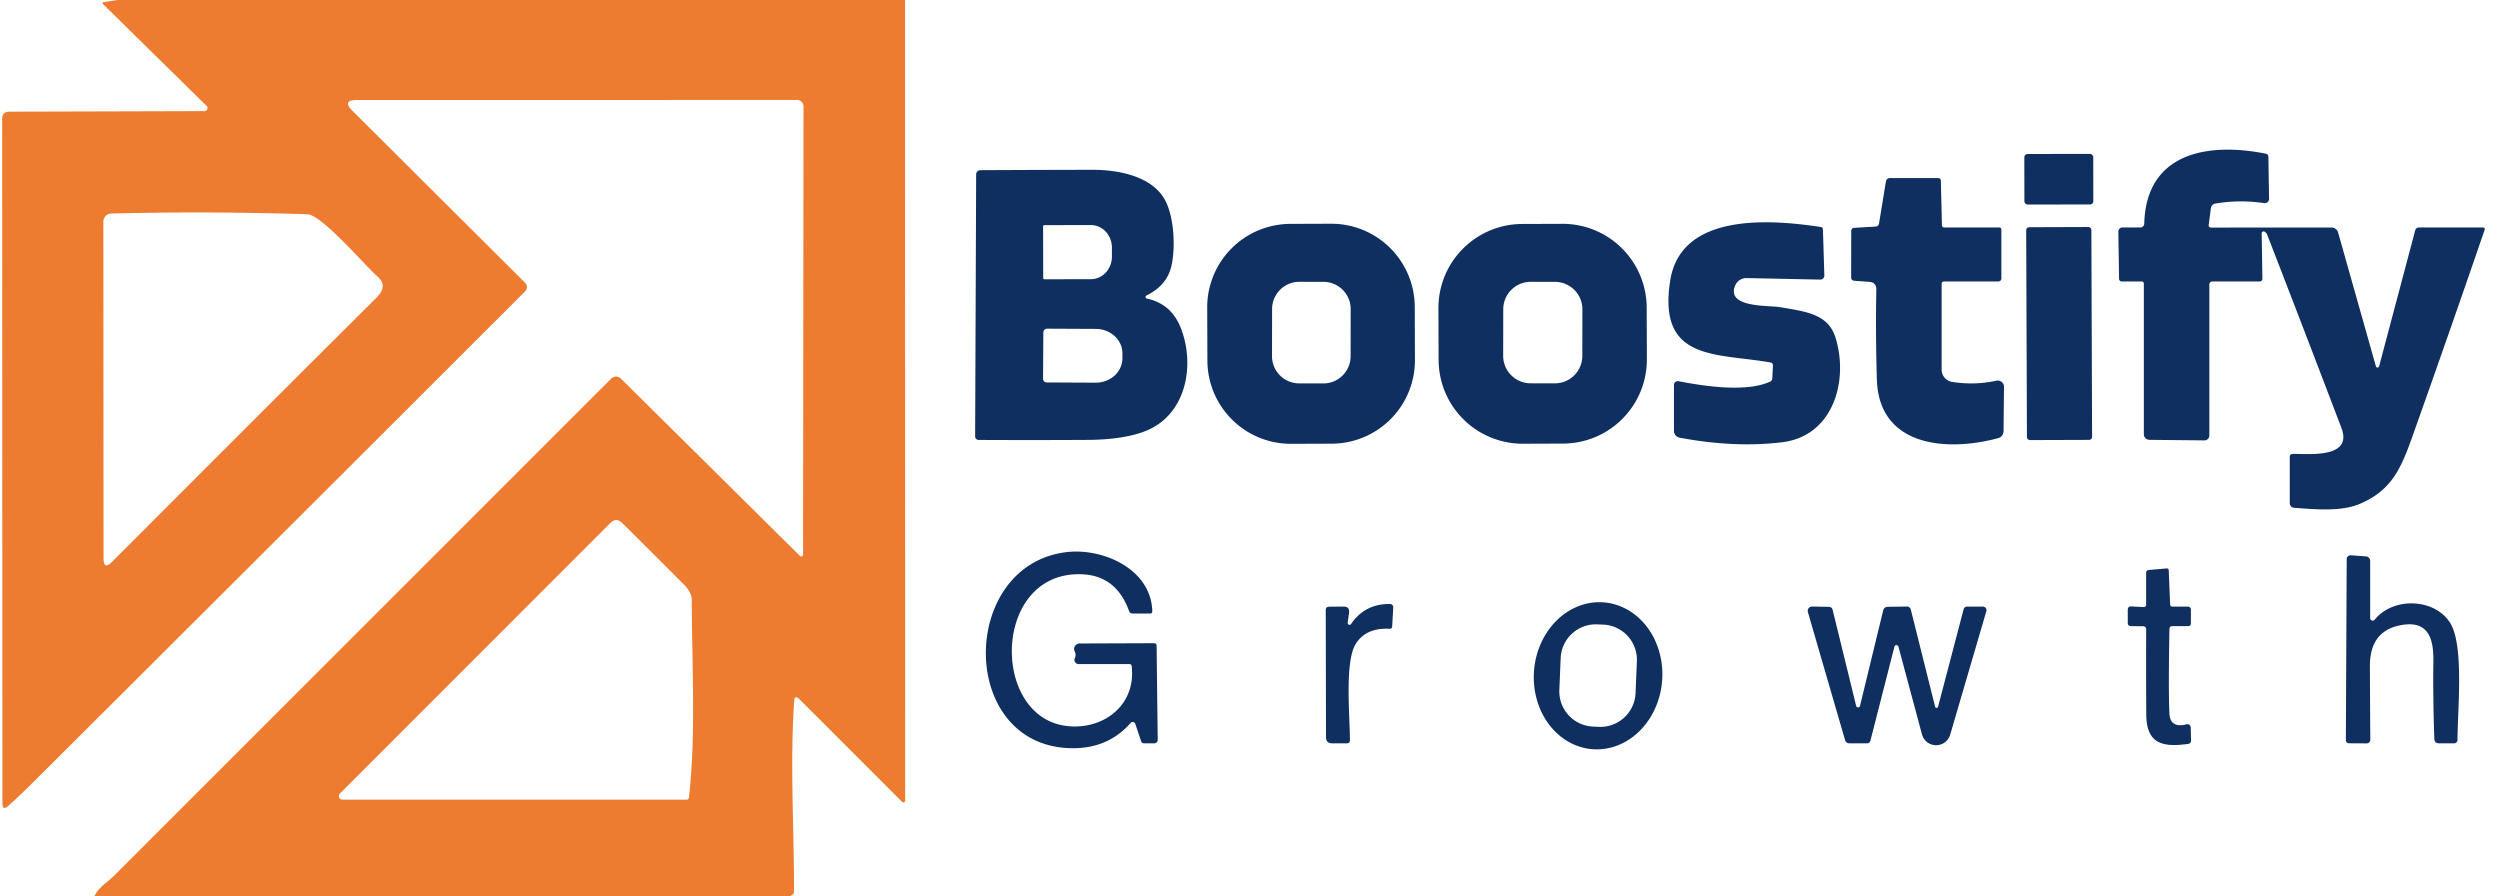 <?xml version="1.0" encoding="UTF-8" standalone="no"?>
<!DOCTYPE svg PUBLIC "-//W3C//DTD SVG 1.1//EN" "http://www.w3.org/Graphics/SVG/1.1/DTD/svg11.dtd">
<svg xmlns="http://www.w3.org/2000/svg" version="1.1" viewBox="0.00 0.00 544.00 195.00">
<path fill="#ed7c31" d="
  M 25.59 0.00
  L 36.81 0.00
  L 192.32 0.00
  L 196.94 0.00
  L 196.96 174.22
  A 0.38 0.38 0.0 0 1 196.31 174.49
  L 173.95 152.14
  Q 172.91 151.10 172.81 152.56
  C 171.88 166.19 172.81 180.33 172.78 194.03
  Q 172.78 194.47 172.40 194.71
  L 171.94 195.00
  L 20.58 195.00
  C 21.29 193.18 23.56 191.81 24.58 190.79
  Q 78.54 136.84 132.98 82.41
  A 1.52 1.51 -45.1 0 1 135.12 82.40
  L 174.08 120.98
  A 0.40 0.39 22.2 0 0 174.75 120.70
  L 174.84 23.17
  A 1.42 1.41 0.2 0 0 173.42 21.75
  L 77.69 21.76
  Q 74.33 21.76 76.71 24.13
  L 114.27 61.54
  A 1.31 1.31 0.0 0 1 114.27 63.40
  Q 60.99 116.65 7.72 169.72
  Q 4.53 172.91 1.86 175.32
  Q 0.52 176.54 0.52 174.73
  L 0.47 25.92
  Q 0.47 24.30 2.08 24.30
  L 44.50 24.18
  A 0.66 0.66 0.0 0 0 44.96 23.05
  L 22.49 0.96
  Q 22.05 0.54 22.65 0.44
  L 25.59 0.00
  Z
  M 82.20 60.23
  C 79.34 57.71 70.04 46.73 66.88 46.62
  Q 45.48 45.94 24.22 46.46
  A 1.78 1.78 0.0 0 0 22.49 48.24
  L 22.53 121.48
  Q 22.53 124.11 24.39 122.25
  Q 53.38 93.18 81.97 64.72
  Q 84.47 62.22 82.20 60.23
  Z
  M 148.81 127.19
  Q 142.21 120.55 135.40 113.81
  Q 134.10 112.53 132.80 113.82
  L 73.95 172.69
  A 0.77 0.77 0.0 0 0 74.49 174.00
  L 149.38 174.01
  Q 149.85 174.01 149.91 173.54
  C 151.49 159.72 150.54 144.53 150.53 130.57
  Q 150.53 128.92 148.81 127.19
  Z"
/>
<path fill="#102f61" d="
  M 481.17 49.52
  L 507.35 49.51
  A 1.47 1.47 0.0 0 1 508.77 50.59
  L 517.00 79.72
  A 0.36 0.36 0.0 0 0 517.69 79.72
  L 525.54 50.16
  Q 525.72 49.50 526.40 49.50
  L 540.21 49.50
  Q 540.83 49.50 540.63 50.09
  Q 533.46 70.99 526.08 91.75
  C 522.91 100.69 521.35 106.31 513.47 109.65
  C 509.34 111.39 503.78 110.82 499.20 110.50
  A 1.02 1.01 -88.2 0 1 498.25 109.48
  L 498.25 99.46
  Q 498.25 98.78 498.93 98.77
  C 502.02 98.70 512.07 99.90 509.50 93.14
  Q 501.47 72.03 493.31 50.99
  Q 493.23 50.79 493.09 50.66
  Q 492.92 50.52 492.84 50.45
  A 0.43 0.43 0.0 0 0 492.14 50.80
  L 492.30 60.60
  Q 492.31 61.25 491.65 61.25
  L 481.50 61.25
  Q 480.75 61.25 480.75 62.00
  L 480.75 94.77
  A 1.07 1.06 0.3 0 1 479.67 95.83
  L 467.73 95.71
  A 1.24 1.24 0.0 0 1 466.50 94.47
  L 466.50 61.75
  Q 466.50 61.25 466.00 61.25
  L 461.69 61.25
  A 0.58 0.57 -0.5 0 1 461.11 60.69
  L 460.95 50.41
  A 0.90 0.90 0.0 0 1 461.85 49.50
  L 465.72 49.50
  A 0.87 0.87 0.0 0 0 466.59 48.66
  C 467.00 33.19 480.45 30.93 493.02 33.44
  Q 493.59 33.56 493.60 34.14
  L 493.75 43.25
  A 0.95 0.94 3.9 0 1 492.66 44.20
  Q 487.31 43.40 482.04 44.30
  A 1.15 1.14 -1.0 0 0 481.09 45.28
  L 480.62 48.90
  Q 480.55 49.52 481.17 49.52
  Z"
/>
<rect fill="#102f61" x="-7.50" y="-5.50" transform="translate(448.00,39.00) rotate(-0.1)" width="15.00" height="11.00" rx="0.69"/>
<path fill="#102f61" d="
  M 249.55 64.97
  Q 254.92 66.10 256.99 71.49
  C 260.00 79.32 258.20 89.57 250.18 93.39
  C 246.53 95.13 241.38 95.69 236.76 95.72
  Q 224.78 95.79 212.95 95.73
  A 0.76 0.76 0.0 0 1 212.19 94.96
  L 212.41 38.05
  Q 212.42 37.03 213.44 37.03
  Q 225.16 36.97 237.75 36.95
  C 242.88 36.94 249.71 38.10 252.92 42.58
  C 255.61 46.33 255.84 54.09 254.86 58.05
  Q 253.83 62.17 249.47 64.30
  A 0.36 0.36 0.0 0 0 249.55 64.97
  Z
  M 226.98 49.26
  L 227.00 60.50
  A 0.27 0.27 0.0 0 0 227.27 60.77
  L 237.38 60.75
  A 4.89 4.58 89.9 0 0 241.95 55.86
  L 241.95 53.86
  A 4.89 4.58 89.9 0 0 237.36 48.97
  L 227.25 48.99
  A 0.27 0.27 0.0 0 0 226.98 49.26
  Z
  M 227.03 72.31
  L 226.97 82.41
  A 0.80 0.80 0.0 0 0 227.77 83.22
  L 238.41 83.27
  A 5.80 5.31 0.3 0 0 244.24 78.00
  L 244.24 76.92
  A 5.80 5.31 0.3 0 0 238.47 71.57
  L 227.83 71.52
  A 0.80 0.80 0.0 0 0 227.03 72.31
  Z"
/>
<path fill="#102f61" d="
  M 402.81 60.30
  L 402.83 50.24
  A 0.66 0.65 88.6 0 1 403.45 49.58
  L 408.12 49.30
  Q 408.77 49.26 408.88 48.61
  L 410.38 39.46
  A 0.85 0.85 0.0 0 1 411.22 38.75
  L 421.78 38.75
  A 0.55 0.55 0.0 0 1 422.33 39.28
  L 422.57 49.04
  A 0.47 0.47 0.0 0 0 423.04 49.50
  L 435.00 49.50
  Q 435.50 49.50 435.50 50.00
  L 435.50 60.50
  Q 435.50 61.25 434.75 61.25
  L 423.00 61.25
  A 0.50 0.50 0.0 0 0 422.50 61.75
  L 422.50 80.44
  A 2.71 2.69 4.6 0 0 424.77 83.10
  Q 429.59 83.88 434.43 82.84
  A 1.35 1.35 0.0 0 1 436.07 84.17
  L 435.97 93.85
  A 1.55 1.55 0.0 0 1 434.83 95.33
  C 424.14 98.26 408.85 97.52 408.40 82.55
  Q 408.11 72.68 408.29 63.05
  Q 408.32 61.44 406.72 61.33
  L 403.54 61.10
  Q 402.80 61.04 402.81 60.30
  Z"
/>
<path fill="#102f61" d="
  M 307.89 78.331
  A 18.15 18.15 0.0 0 1 289.803 96.544
  L 280.944 96.575
  A 18.15 18.15 0.0 0 1 262.73 78.489
  L 262.69 66.929
  A 18.15 18.15 0.0 0 1 280.776 48.716
  L 289.636 48.685
  A 18.15 18.15 0.0 0 1 307.85 66.771
  L 307.89 78.331
  Z
  M 293.909 67.265
  A 5.92 5.92 0.0 0 0 287.999 61.335
  L 282.739 61.325
  A 5.92 5.92 0.0 0 0 276.809 67.235
  L 276.791 77.495
  A 5.92 5.92 0.0 0 0 282.701 83.425
  L 287.961 83.435
  A 5.92 5.92 0.0 0 0 293.891 77.525
  L 293.909 67.265
  Z"
/>
<path fill="#102f61" d="
  M 358.36 78.171
  A 18.29 18.29 0.0 0 1 340.133 96.525
  L 331.394 96.555
  A 18.29 18.29 0.0 0 1 313.04 78.329
  L 313 67.089
  A 18.29 18.29 0.0 0 1 331.227 48.735
  L 339.966 48.705
  A 18.29 18.29 0.0 0 1 358.32 66.931
  L 358.36 78.171
  Z
  M 344.329 67.315
  A 5.97 5.97 0.0 0 0 338.369 61.335
  L 333.089 61.325
  A 5.97 5.97 0.0 0 0 327.109 67.285
  L 327.091 77.425
  A 5.97 5.97 0.0 0 0 333.051 83.405
  L 338.331 83.415
  A 5.97 5.97 0.0 0 0 344.311 77.455
  L 344.329 67.315
  Z"
/>
<path fill="#102f61" d="
  M 385.24 78.87
  C 373.45 76.79 360.62 78.68 363.45 60.99
  C 365.82 46.18 385.37 47.75 396.16 49.39
  Q 396.65 49.46 396.67 49.96
  L 396.98 59.93
  A 0.89 0.88 -0.3 0 1 396.07 60.84
  L 380.04 60.51
  A 2.62 2.61 11.7 0 0 377.58 62.12
  C 375.53 67.00 384.76 66.41 387.33 66.84
  C 393.08 67.82 397.84 68.33 399.43 73.54
  C 402.28 82.83 398.96 94.90 387.74 96.24
  Q 377.36 97.49 365.46 95.23
  A 1.49 1.49 0.0 0 1 364.25 93.77
  L 364.25 83.76
  A 0.83 0.83 0.0 0 1 365.24 82.95
  C 370.74 84.02 379.96 85.44 385.18 83.04
  Q 385.62 82.84 385.65 82.34
  L 385.79 79.57
  Q 385.82 78.98 385.24 78.87
  Z"
/>
<rect fill="#102f61" x="-7.09" y="-23.16" transform="translate(448.07,72.58) rotate(-0.2)" width="14.18" height="46.32" rx="0.63"/>
<path fill="#102f61" d="
  M 247.04 157.51
  A 0.60 0.60 0.0 0 0 246.02 157.31
  Q 241.22 162.81 233.52 162.81
  C 208.36 162.81 208.47 122.86 232.18 120.13
  C 240.00 119.24 250.48 123.80 250.74 132.99
  Q 250.76 133.50 250.24 133.50
  L 246.49 133.50
  Q 245.88 133.50 245.67 132.93
  Q 242.61 124.43 233.72 124.98
  C 216.14 126.07 215.95 155.37 231.54 157.89
  C 239.47 159.18 247.25 153.88 246.26 144.98
  Q 246.21 144.50 245.72 144.50
  L 234.70 144.50
  A 0.90 0.90 0.0 0 1 233.88 143.22
  Q 234.22 142.48 233.86 141.78
  A 1.21 1.21 0.0 0 1 234.93 140.02
  L 251.07 139.96
  Q 251.68 139.96 251.68 140.57
  L 251.92 161.01
  A 0.74 0.74 0.0 0 1 251.18 161.75
  L 249.00 161.75
  Q 248.46 161.75 248.29 161.24
  L 247.04 157.51
  Z"
/>
<path fill="#102f61" d="
  M 510.64 121.69
  A 0.86 0.86 0.0 0 1 511.56 120.83
  L 514.82 121.07
  A 1.00 0.99 -88.2 0 1 515.75 122.07
  L 515.75 134.50
  A 0.55 0.55 0.0 0 0 516.72 134.85
  C 521.05 129.59 530.34 130.35 533.36 135.91
  C 536.17 141.09 534.75 154.81 534.75 161.02
  A 0.73 0.72 -90.0 0 1 534.03 161.75
  L 530.76 161.75
  Q 529.75 161.75 529.71 160.74
  Q 529.40 152.36 529.50 143.68
  C 529.55 139.19 528.49 135.25 523.18 135.92
  Q 515.65 136.87 515.69 144.99
  Q 515.72 152.99 515.78 160.96
  A 0.80 0.80 0.0 0 1 514.98 161.76
  L 511.13 161.74
  A 0.68 0.68 0.0 0 1 510.46 161.06
  L 510.64 121.69
  Z"
/>
<path fill="#102f61" d="
  M 472.74 132.00
  L 476.09 132.00
  A 0.65 0.65 0.0 0 1 476.74 132.65
  L 476.74 135.60
  Q 476.74 136.25 476.09 136.25
  L 472.69 136.25
  Q 472.08 136.25 472.07 136.86
  Q 471.83 150.13 472.06 155.19
  Q 472.21 158.55 475.81 157.60
  A 0.71 0.71 0.0 0 1 476.70 158.26
  L 476.77 161.17
  A 0.69 0.68 -5.2 0 1 476.18 161.87
  C 470.62 162.64 467.07 161.90 467.03 155.49
  Q 466.97 146.22 467.01 136.92
  A 0.65 0.65 0.0 0 0 466.36 136.27
  L 463.62 136.24
  A 0.62 0.62 0.0 0 1 463.00 135.62
  L 463.00 132.71
  Q 463.00 131.92 463.79 131.96
  L 466.41 132.09
  Q 467.00 132.12 467.00 131.53
  L 467.00 124.67
  Q 467.00 124.08 467.59 124.03
  L 471.40 123.69
  Q 471.90 123.65 471.92 124.15
  L 472.22 131.49
  Q 472.24 132.00 472.74 132.00
  Z"
/>
<path fill="#102f61" d="
  M 346.567 163.027
  A 16.02 13.98 94.2 0 1 333.798 146.026
  A 16.02 13.98 94.2 0 1 348.913 131.073
  A 16.02 13.98 94.2 0 1 361.683 148.074
  A 16.02 13.98 94.2 0 1 346.567 163.027
  Z
  M 356.188 143.891
  A 7.66 7.66 0.0 0 0 348.856 135.917
  L 347.577 135.863
  A 7.66 7.66 0.0 0 0 339.603 143.196
  L 339.312 150.129
  A 7.66 7.66 0.0 0 0 346.644 158.103
  L 347.923 158.157
  A 7.66 7.66 0.0 0 0 355.897 150.825
  L 356.188 143.891
  Z"
/>
<path fill="#102f61" d="
  M 293.26 135.50
  A 0.40 0.40 0.0 0 0 293.99 135.78
  Q 297.03 131.35 302.48 131.43
  A 0.71 0.70 -88.0 0 1 303.17 132.18
  L 302.94 136.28
  Q 302.91 136.85 302.35 136.82
  Q 297.20 136.57 295.00 140.13
  C 292.55 144.09 293.76 156.11 293.74 161.07
  Q 293.74 161.75 293.06 161.75
  L 289.90 161.75
  Q 288.54 161.75 288.54 160.40
  L 288.48 132.68
  A 0.66 0.66 0.0 0 1 289.14 132.02
  L 292.35 131.99
  Q 293.74 131.98 293.55 133.36
  L 293.26 135.50
  Z"
/>
<path fill="#102f61" d="
  M 421.08 153.79
  A 0.33 0.33 0.0 0 0 421.72 153.79
  L 427.29 132.55
  A 0.75 0.75 0.0 0 1 428.01 132.00
  L 431.49 132.00
  A 0.77 0.77 0.0 0 1 432.23 132.99
  L 424.36 159.87
  A 3.19 3.19 0.0 0 1 418.22 159.80
  L 413.10 140.71
  A 0.45 0.45 0.0 0 0 412.23 140.71
  L 406.99 161.21
  A 0.72 0.72 0.0 0 1 406.29 161.75
  L 402.48 161.75
  Q 401.69 161.75 401.47 160.99
  L 393.40 133.20
  A 0.95 0.95 0.0 0 1 394.33 131.98
  L 398.00 132.05
  A 0.81 0.79 -6.0 0 1 398.77 132.66
  L 403.90 153.59
  A 0.43 0.43 0.0 0 0 404.74 153.59
  L 409.77 132.87
  Q 409.97 132.05 410.81 132.04
  L 414.95 131.98
  A 0.85 0.85 0.0 0 1 415.79 132.63
  L 421.08 153.79
  Z"
/>
</svg>
